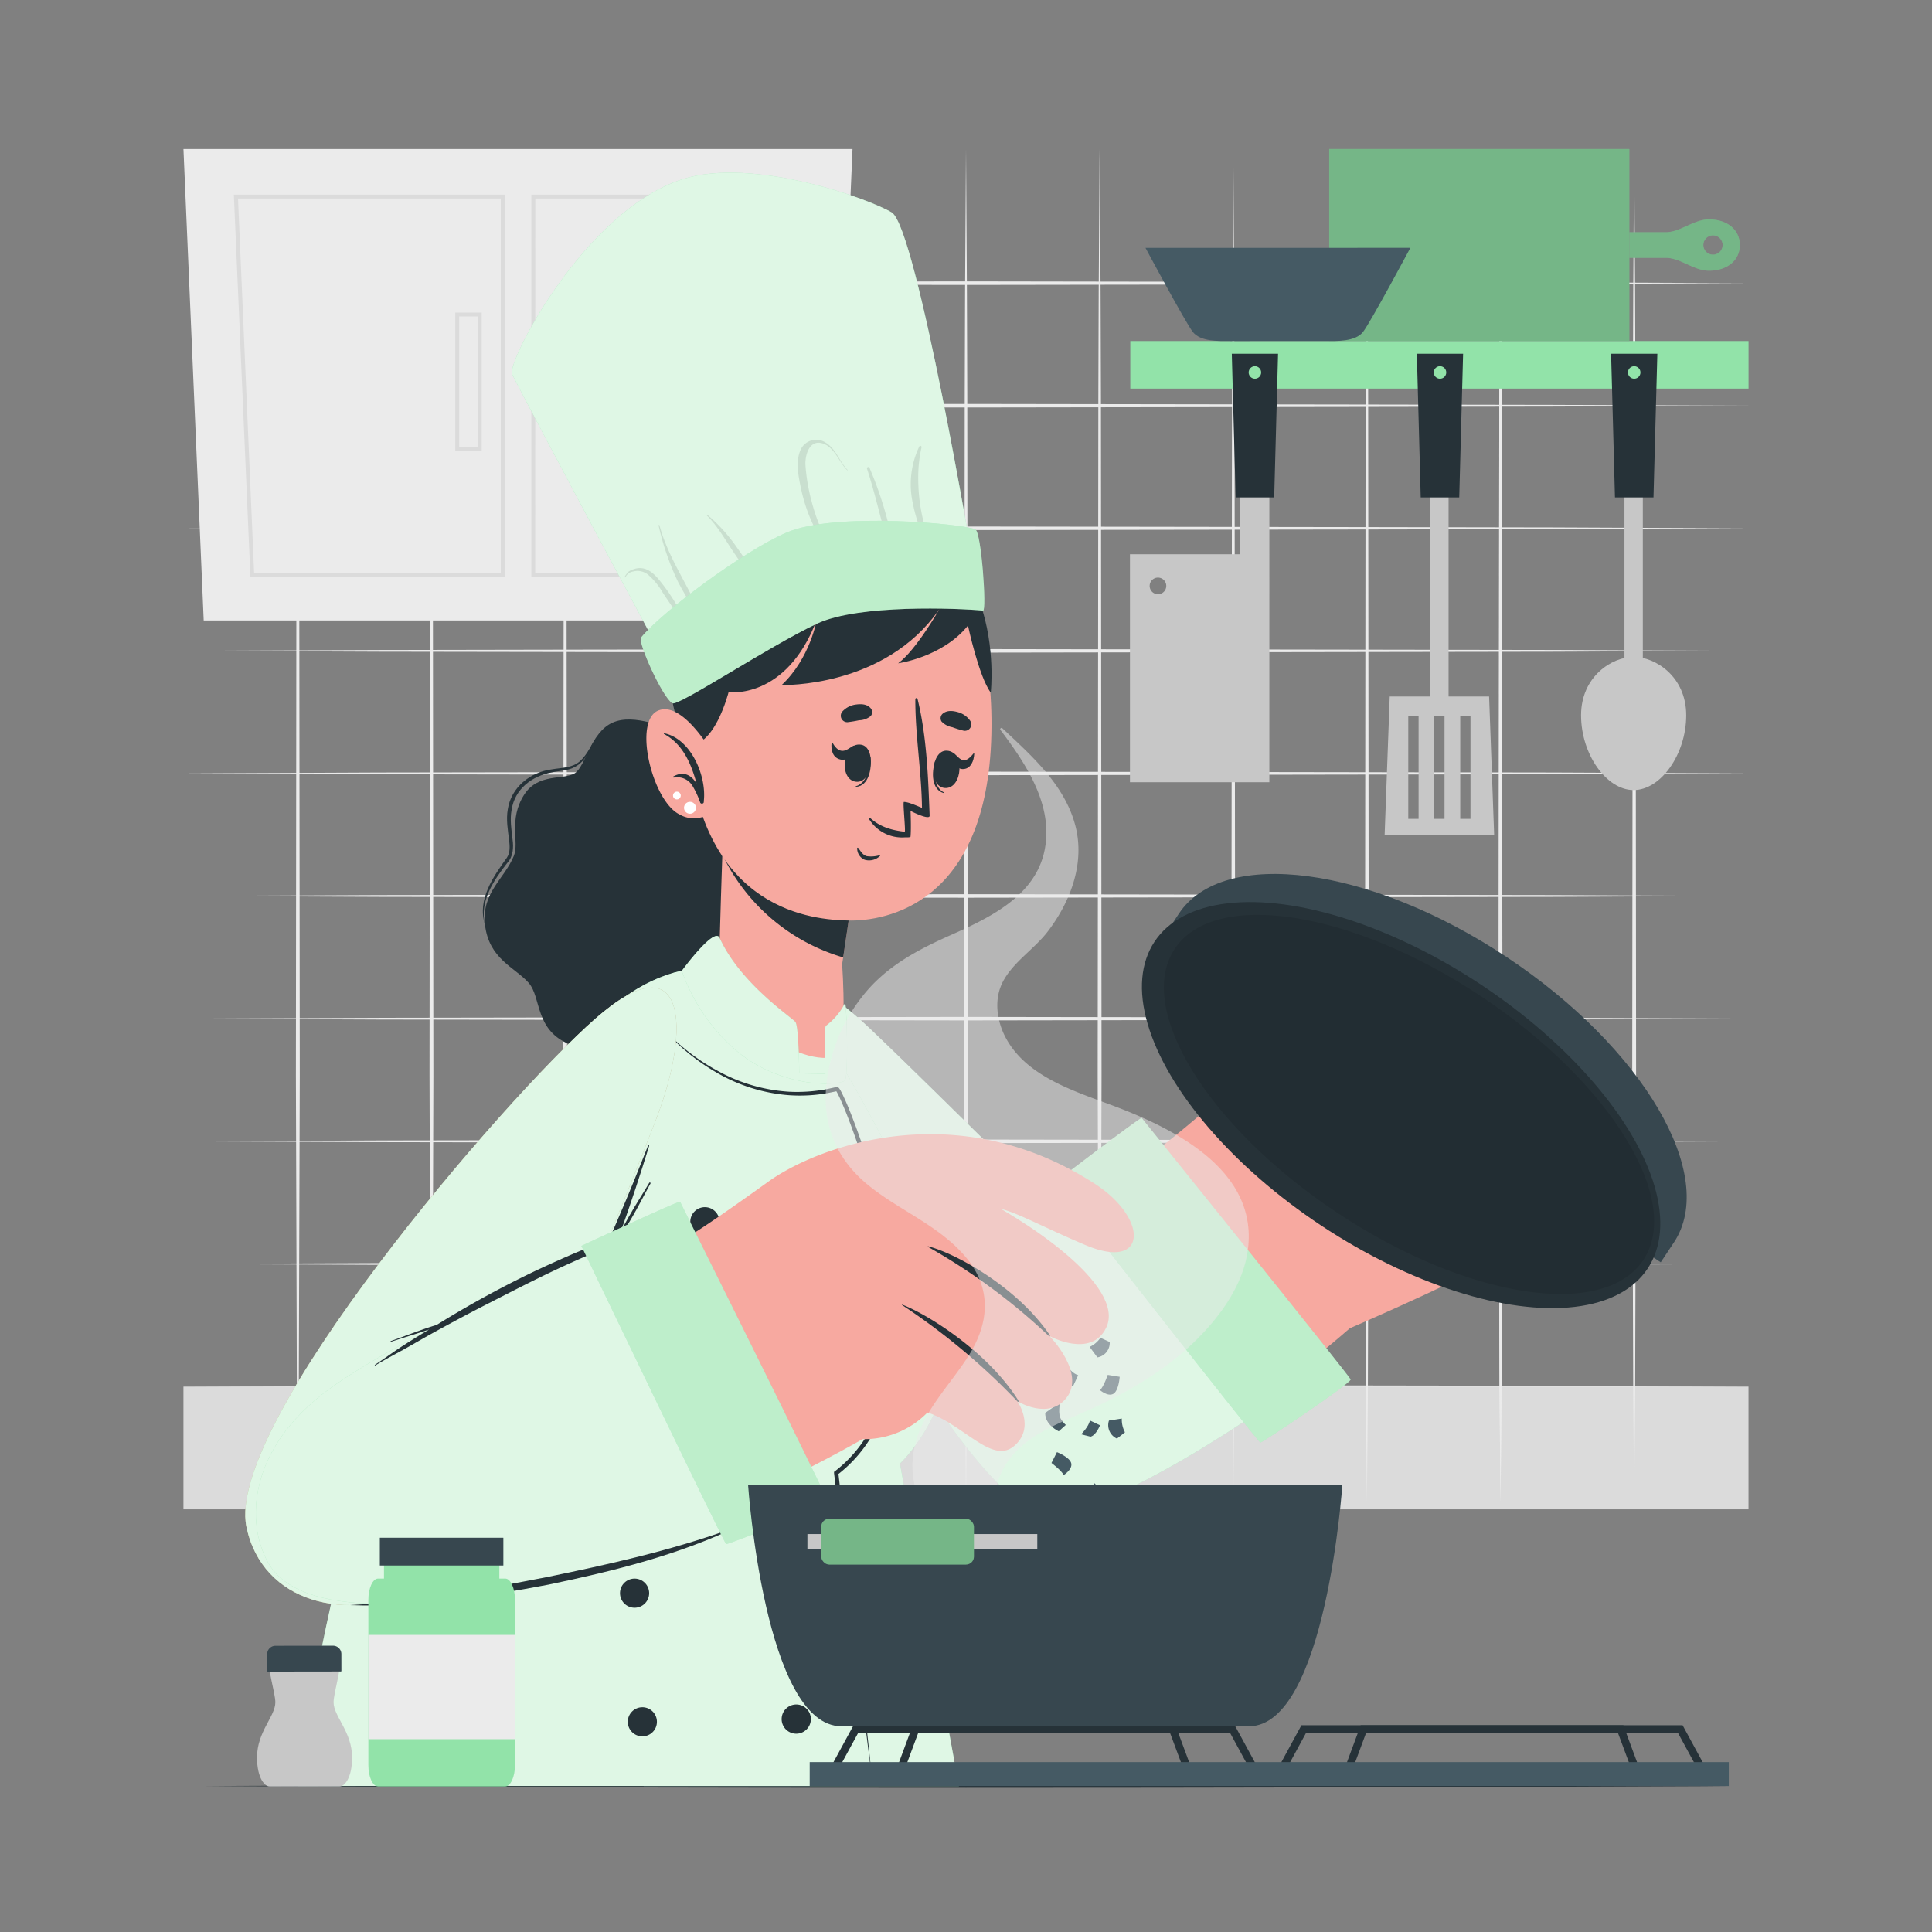 <svg xmlns="http://www.w3.org/2000/svg" viewBox="0 0 500 500"><rect x="0" y="0" width="500" height="500" fill="#808080" stroke="none"/><g id="freepik--background-complete--inject-134"><polygon points="47.48 231.88 98.11 231.65 148.74 231.57 250 231.42 351.26 231.57 401.89 231.65 452.52 231.88 401.89 232.1 351.26 232.18 250 232.33 148.74 232.18 98.11 232.1 47.48 231.88" style="fill:#ebebeb"></polygon><polygon points="47.48 200.16 98.11 199.93 148.74 199.85 250 199.7 351.26 199.85 401.89 199.93 452.52 200.16 401.89 200.38 351.26 200.46 250 200.62 148.74 200.46 98.11 200.38 47.48 200.16" style="fill:#ebebeb"></polygon><polygon points="47.48 168.44 98.11 168.22 148.74 168.13 250 167.98 351.26 168.13 401.89 168.21 452.52 168.44 401.89 168.66 351.26 168.74 250 168.9 148.74 168.74 98.11 168.66 47.48 168.44" style="fill:#ebebeb"></polygon><polygon points="47.48 136.72 98.11 136.5 148.74 136.41 250 136.26 351.26 136.41 401.89 136.5 452.52 136.72 401.89 136.94 351.26 137.03 250 137.18 148.74 137.02 98.11 136.94 47.48 136.72" style="fill:#ebebeb"></polygon><polygon points="47.48 105 98.11 104.78 148.74 104.7 250 104.54 351.26 104.69 401.89 104.78 452.52 105 401.89 105.22 351.26 105.31 250 105.46 148.74 105.31 98.11 105.22 47.48 105" style="fill:#ebebeb"></polygon><polygon points="47.48 73.28 98.11 73.06 148.74 72.98 250 72.82 351.26 72.98 401.89 73.06 452.52 73.28 401.89 73.51 351.26 73.59 250 73.74 148.74 73.59 98.11 73.5 47.48 73.28" style="fill:#ebebeb"></polygon><polygon points="47.48 263.62 98.11 263.4 148.74 263.32 250 263.17 351.26 263.32 401.89 263.4 452.52 263.62 401.89 263.85 351.26 263.93 250 264.08 148.74 263.93 98.11 263.85 47.48 263.62" style="fill:#ebebeb"></polygon><polygon points="47.48 295.37 98.11 295.15 148.74 295.07 250 294.91 351.26 295.06 401.89 295.15 452.52 295.37 401.89 295.6 351.26 295.68 250 295.83 148.74 295.67 98.11 295.59 47.48 295.37" style="fill:#ebebeb"></polygon><polygon points="47.48 327.12 98.11 326.89 148.74 326.81 250 326.66 351.26 326.81 401.89 326.89 452.52 327.12 401.89 327.34 351.26 327.42 250 327.57 148.74 327.42 98.11 327.34 47.48 327.12" style="fill:#ebebeb"></polygon><polygon points="47.48 358.86 98.11 358.64 148.74 358.56 250 358.41 351.26 358.56 401.89 358.64 452.52 358.86 401.89 359.09 351.26 359.17 250 359.32 148.74 359.17 98.11 359.09 47.48 358.86" style="fill:#ebebeb"></polygon><rect x="47.48" y="358.86" width="405.03" height="31.75" style="fill:#dbdbdb"></rect><polygon points="284.58 38.57 284.83 75.36 284.92 102.96 285.08 278.42 284.92 333.63 284.83 361.24 284.58 388.84 284.34 361.24 284.25 333.63 284.08 278.42 284.25 102.96 284.34 75.36 284.58 38.57" style="fill:#ebebeb"></polygon><polygon points="250 38.57 250.24 75.36 250.33 102.96 250.5 278.42 250.33 333.63 250.25 361.24 250 388.84 249.75 361.24 249.67 333.63 249.5 278.42 249.67 102.96 249.76 75.36 250 38.57" style="fill:#ebebeb"></polygon><polygon points="215.42 38.57 215.66 75.36 215.75 102.96 215.91 278.42 215.75 333.63 215.66 361.24 215.42 388.84 215.17 361.24 215.08 333.63 214.92 278.42 215.08 102.96 215.17 75.36 215.42 38.57" style="fill:#ebebeb"></polygon><polygon points="180.83 38.57 181.07 75.36 181.16 102.96 181.33 278.42 181.16 333.63 181.08 361.24 180.83 388.84 180.59 361.24 180.5 333.63 180.33 278.42 180.5 102.96 180.59 75.36 180.83 38.57" style="fill:#ebebeb"></polygon><polygon points="388.34 38.57 388.58 75.36 388.67 102.96 388.84 278.42 388.67 333.63 388.58 361.24 388.34 388.84 388.09 361.24 388 333.63 387.84 278.42 388.01 102.96 388.09 75.36 388.34 38.57" style="fill:#ebebeb"></polygon><polygon points="353.75 38.57 354 75.36 354.08 102.96 354.25 278.42 354.08 333.63 354 361.24 353.75 388.84 353.51 361.24 353.42 333.63 353.25 278.42 353.42 102.96 353.51 75.36 353.75 38.57" style="fill:#ebebeb"></polygon><polygon points="319.17 38.57 319.41 75.36 319.5 102.96 319.67 278.42 319.5 333.63 319.41 361.24 319.17 388.84 318.92 361.24 318.84 333.63 318.67 278.42 318.84 102.96 318.93 75.36 319.17 38.57" style="fill:#ebebeb"></polygon><polygon points="422.92 38.57 423.16 75.36 423.25 102.96 423.42 278.42 423.25 333.63 423.17 361.24 422.92 388.84 422.68 361.24 422.59 333.63 422.42 278.42 422.59 102.96 422.68 75.36 422.92 38.57" style="fill:#ebebeb"></polygon><polygon points="388.34 38.57 388.58 75.36 388.67 102.96 388.84 278.42 388.67 333.63 388.58 361.24 388.34 388.84 388.09 361.24 388 333.63 387.84 278.42 388.01 102.96 388.09 75.36 388.34 38.57" style="fill:#ebebeb"></polygon><polygon points="146.25 38.57 146.49 75.36 146.58 102.96 146.75 278.42 146.58 333.63 146.49 361.24 146.25 388.84 146 361.24 145.91 333.63 145.75 278.42 145.92 102.96 146 75.36 146.25 38.57" style="fill:#ebebeb"></polygon><polygon points="111.66 38.57 111.91 75.36 111.99 102.96 112.16 278.42 112 333.63 111.91 361.24 111.66 388.84 111.42 361.24 111.33 333.63 111.16 278.42 111.33 102.96 111.42 75.36 111.66 38.57" style="fill:#ebebeb"></polygon><polygon points="77.08 38.57 77.32 75.36 77.41 102.96 77.58 278.42 77.41 333.63 77.32 361.24 77.08 388.84 76.83 361.24 76.75 333.63 76.58 278.42 76.75 102.96 76.83 75.36 77.08 38.57" style="fill:#ebebeb"></polygon><polygon points="52.72 160.58 215.4 160.58 220.63 38.57 47.48 38.57 52.72 160.58" style="fill:#ebebeb"></polygon><path d="M130.6,149.37H64.81l-4.29-99H130.6Zm-64.83-1H129.6v-97h-68Z" style="fill:#dbdbdb"></path><path d="M124.66,116.61h-6.83V80.89h6.83Zm-5.83-1h4.83V81.89h-4.83Z" style="fill:#dbdbdb"></path><path d="M203.3,149.37H137.51v-99h70.08Zm-64.79-1h63.83l4.2-97h-68Z" style="fill:#dbdbdb"></path><path d="M150.28,116.61h-6.83V80.89h6.83Zm-5.83-1h4.83V81.89h-4.83Z" style="fill:#dbdbdb"></path></g><g id="freepik--Table--inject-134"><path d="M52.59,462.23c126.47-.61,268.35-.62,394.82,0-126.47.61-268.35.61-394.82,0Z" style="fill:#263238"></path></g><g id="freepik--Shelf--inject-134"><rect x="292.52" y="88.26" width="160" height="12.31" style="fill:#92E3A9"></rect><rect x="370.14" y="122.83" width="4.75" height="60.04" style="fill:#c7c7c7"></rect><path d="M385.38,180.25H359.66l-1.32,35.88h28.35Zm-18.25,31.67h-2.67V185.38h2.67Zm6.71,0h-2.65V185.38h2.65Zm6.72,0h-2.65V185.38h2.65Z" style="fill:#c7c7c7"></path><polygon points="377.65 128.73 367.68 128.73 366.68 91.55 378.65 91.55 377.65 128.73" style="fill:#263238"></polygon><circle cx="372.67" cy="96.39" r="1.62" style="fill:#92E3A9"></circle><rect x="420.41" y="122.83" width="4.75" height="48.32" style="fill:#c7c7c7"></rect><path d="M436.39,185.12c0,10.08-6.57,19.35-13.61,19.35s-13.6-9.27-13.6-19.35S417.23,170,422.78,170,436.39,175,436.39,185.12Z" style="fill:#c7c7c7"></path><polygon points="427.92 128.73 417.95 128.73 416.95 91.55 428.92 91.55 427.92 128.73" style="fill:#263238"></polygon><circle cx="422.93" cy="96.39" r="1.62" style="fill:#92E3A9"></circle><path d="M292.43,143.44v59h36.08V122.68H321v20.76Zm5.1,8.2a2.15,2.15,0,1,1,2.15,2.14A2.15,2.15,0,0,1,297.53,151.64Z" style="fill:#c7c7c7"></path><polygon points="319.79 128.73 329.76 128.73 330.76 91.55 318.79 91.55 319.79 128.73" style="fill:#263238"></polygon><circle cx="324.77" cy="96.39" r="1.62" style="fill:#92E3A9"></circle><rect x="357.99" y="24.57" width="49.69" height="77.68" transform="translate(319.42 446.25) rotate(-90)" style="fill:#92E3A9"></rect><rect x="357.99" y="24.57" width="49.69" height="77.68" transform="translate(319.42 446.25) rotate(-90)" style="opacity:0.2"></rect><path d="M442.27,56.77c-3.87,0-7.46,3.32-11.08,3.32h-9.51v6.64h9.51c3.62,0,7.21,3.33,11.08,3.33,4.58,0,8-2.55,8-6.64S446.85,56.77,442.27,56.77Zm1.05,9.13a2.49,2.49,0,1,1,2.49-2.48A2.49,2.49,0,0,1,443.32,65.9Z" style="fill:#92E3A9"></path><g style="opacity:0.2"><path d="M442.27,56.77c-3.87,0-7.46,3.32-11.08,3.32h-9.51v6.64h9.51c3.62,0,7.21,3.33,11.08,3.33,4.58,0,8-2.55,8-6.64S446.85,56.77,442.27,56.77Zm1.05,9.13a2.49,2.49,0,1,1,2.49-2.48A2.49,2.49,0,0,1,443.32,65.9Z"></path></g><path d="M365,64.14s-10.23,19.13-12.22,21.73-6.82,2.39-9.81,2.39H318.48c-3,0-7.82.22-9.81-2.39s-12.22-21.73-12.22-21.73Z" style="fill:#455a64"></path></g><g id="freepik--Character--inject-134"><path d="M199.47,198.29s-2.55-8.77-9.4-10.46-9.19,2.25-13.46,1.52-12.43-4.88-18.11-2.32-6.94,11.31-9.75,13.09-9.47-.1-13.07,5.51c-4.19,6.51-1.23,12.27-2.7,15.87-2.44,6-8.39,9.49-7.47,17.78,1,8.93,7.75,11.06,11.29,15.06,3.39,3.84,1.47,12.26,10.77,16s13.83-1.37,20.13-1.63,13,6.18,20.32,4.19,7.4-8.39,10.09-10.86,7.5-.95,11.18-5.65.6-11.11.94-13.33c.6-3.79,3.71-4.89,4.6-10.28s-4.09-11.06-4.79-13c-1.66-4.73,3.93-11.55.33-16.58C205.81,196.82,199.47,198.29,199.47,198.29Z" style="fill:#263238"></path><path d="M154.53,190.51c-1.57,2.84-2.69,6.44-5.81,8-1.78,1-3.94.93-5.84,1.38-5.2.89-9.67,4.32-10.48,9.71-.47,2.52-.05,5.11.26,7.76.28,2,.13,4.32-1.33,5.91-3.57,4.53-7.27,10-5.82,16-2.07-6.4,2.13-12.37,5.69-17.33.86-1.32.73-2.92.56-4.52-.33-2.58-.82-5.3-.34-8,.87-5.68,5.82-9.59,11.32-10.3,2.55-.46,5.31-.31,7.35-2.13,1.73-1.5,3.21-4.53,4.44-6.46Z" style="fill:#263238"></path><path d="M182.36,273c7.17,1.14,11.22.69,14.48-6.44a15.84,15.84,0,0,1,2-3.31,6.06,6.06,0,0,1,2.18-1.13c2.82-.89,5.77-1.58,7.71-3.87a11,11,0,0,0,2.47-8.13c-.17-2-.62-3.94-1-5.91a48.06,48.06,0,0,1,1.45,5.85,11.3,11.3,0,0,1-2.28,8.74c-2,2.46-5.27,3.36-8.06,4.27-2.1.42-2.79,2.19-3.73,3.92-3.4,7.21-8,8-15.28,6Z" style="fill:#263238"></path><path d="M202.48,284.29c11.11,27,46.34,100.29,69.58,104.37,18.49,3.24,69.91-37.13,83.89-51,6.71-6.66-34-60.78-40.81-53.35-5.29,5.74-37.68,31.1-41.3,31.1-3.37,0-30.24-29.35-48.47-47.27C193.74,237,194.55,265,202.48,284.29Z" style="fill: rgb(247, 169, 160);"></path><path d="M344.37,345.92c6.53-2.86,42-18,49.07-24.14s26-25.42,21.81-31.29-10.19-.68-10.19-.68,6.72-9.39,2-14.91-13.82,2.86-13.82,2.86,6.2-10.15,1.06-15.32-12.83,4.79-12.83,4.79,6.09-9,.07-11.5c-7.24-3-16.6,14.91-24.87,21.15-1.88,1.41-40.14,26-40.14,26Z" style="fill: rgb(247, 169, 160);"></path><path d="M382.12,266.39c-6.92,13.13-12.22,17.69-24.88,25-.24.15-.09.55.18.42,13.05-6,20.52-10.78,25.35-25.11C383,266,382.44,265.76,382.12,266.39Z" style="fill:#263238"></path><path d="M393.74,276.7c-8.37,13-14.07,18-26.77,26.64-.18.12,0,.44.2.33,13.16-7.42,20.51-12.33,27.16-26.44C394.64,276.59,394.13,276.11,393.74,276.7Z" style="fill:#263238"></path><path d="M404.4,290.23c-9,12-15,17.76-28.43,24.55a.28.28,0,0,0,.22.51c14.34-5.6,21.9-12.7,28.55-24.75C405.19,289.72,405,289.48,404.4,290.23Z" style="fill:#263238"></path><path d="M304.76,301.62s7.73-16.92,12.76-23.61,33-24.7,37.2-18.88c5.47,7.5-8.61,21.08-16.37,26.82,0,0,12.66,17.35,4.66,29.28S304.76,301.62,304.76,301.62Z" style="fill: rgb(247, 169, 160);"></path><path d="M355.55,261.68c.05,10.44-10.63,17.33-17.75,23.47a.86.86,0,0,0,.09,1.41c4.82,7.62,9.4,19.78,5.7,28.56a.21.21,0,0,0,.38.2c5.25-8.88,1.72-21.19-4.09-29.2,7.39-6.18,17.8-13.56,15.77-24.44C355.64,261.61,355.55,261.61,355.55,261.68Z" style="fill:#263238"></path><path d="M291.21,302.05l42.24,58s-49.08,35.6-65,31.14S216.22,326.37,200.63,283c-11.69-32.49,1.76-38.45,24.46-16.85s46.13,46.09,48.45,45.71S291.21,302.05,291.21,302.05Z" style="fill:#92E3A9"></path><path d="M291.21,302.05l42.24,58s-49.08,35.6-65,31.14S216.22,326.37,200.63,283c-11.69-32.49,1.76-38.45,24.46-16.85s46.13,46.09,48.45,45.71S291.21,302.05,291.21,302.05Z" style="fill:#fff;opacity:0.7"></path><path d="M295.46,289.32C295,289.18,273,306,273,306s52.64,67.31,53.18,67.33S349.8,357.9,349.54,357,295.46,289.32,295.46,289.32Z" style="fill:#92E3A9"></path><g style="opacity:0.4"><path d="M295.46,289.32C295,289.18,273,306,273,306s52.64,67.31,53.18,67.33S349.8,357.9,349.54,357,295.46,289.32,295.46,289.32Z" style="fill:#fff"></path></g><path d="M433.21,321.54l-3.41,5.14L301.68,241.61l3.41-5.15c11.49-17.29,49.47-12.26,84.84,11.23S444.69,304.25,433.21,321.54Z" style="fill:#37474f"></path><ellipse cx="364.64" cy="285.8" rx="37.57" ry="76.89" transform="matrix(0.55, -0.83, 0.83, 0.55, -75.16, 431.46)" style="fill:#263238"></ellipse><ellipse cx="364.64" cy="285.8" rx="33.63" ry="72.79" transform="translate(-75.16 431.46) rotate(-56.41)" style="opacity:0.1"></ellipse><path d="M248.16,462.23l-15.25-83.46s15.25-13.94,13.69-39c-.85-13.46-25.24-61.65-38.33-78.51-12.28-15.82-38.8-15-55.16,4.88-52.86,64.1-69.18,149.17-76,196.07Z" style="fill:#92E3A9"></path><g style="opacity:0.7"><path d="M248.16,462.23l-15.25-83.46s15.25-13.94,13.69-39c-.85-13.46-25.24-61.65-38.33-78.51-12.28-15.82-38.8-15-55.16,4.88-52.86,64.1-69.18,149.17-76,196.07Z" style="fill:#fff"></path></g><path d="M170.45,264.81a53.81,53.81,0,0,0,15.23,12.29,43.6,43.6,0,0,0,18.62,5.44,41.52,41.52,0,0,0,9.7-.68l2.38-.52h.07s0,0,.18,0a.69.69,0,0,1,.33.1l.16.14.08.1a3.15,3.15,0,0,1,.2.31c.12.19.22.38.32.57.19.37.38.75.55,1.13.71,1.5,1.34,3,1.95,4.56A183.72,183.72,0,0,1,226.45,307a170,170,0,0,1,4.16,19.35,109,109,0,0,1,1.32,19.78,61,61,0,0,1-3.53,19.53,35,35,0,0,1-11.66,16l.22-.51,4.56,40.44L225.89,462l-5.11-40.37-4.93-40.39,0-.32.26-.19a33.83,33.83,0,0,0,11.23-15.51,59.78,59.78,0,0,0,3.39-19.15c.3-13.08-2-26.13-5.38-38.78a182,182,0,0,0-6.13-18.68c-.6-1.53-1.23-3-1.91-4.52-.17-.36-.35-.73-.53-1.08-.09-.18-.19-.35-.28-.51l-.14-.21v0l.05,0a.44.44,0,0,0,.25.08c.21,0,.09,0,.1,0l-.07,0-2.45.51a40.48,40.48,0,0,1-9.95.56,43.72,43.72,0,0,1-18.85-5.87A54,54,0,0,1,170.45,264.81Z" style="fill:#263238"></path><path d="M186.19,316.18a3.77,3.77,0,1,1-3.77-3.77A3.77,3.77,0,0,1,186.19,316.18Z" style="fill:#263238"></path><path d="M222.26,318.17a3.78,3.78,0,1,1-3.77-3.77A3.77,3.77,0,0,1,222.26,318.17Z" style="fill:#263238"></path><path d="M181.12,344.71a3.78,3.78,0,1,1-3.78-3.77A3.78,3.78,0,0,1,181.12,344.71Z" style="fill:#263238"></path><path d="M169.2,378.77a3.78,3.78,0,1,1-3.78-3.77A3.78,3.78,0,0,1,169.2,378.77Z" style="fill:#263238"></path><path d="M168,412.32a3.77,3.77,0,1,1-3.77-3.78A3.77,3.77,0,0,1,168,412.32Z" style="fill:#263238"></path><path d="M220,347.52a3.78,3.78,0,1,1-3.77-3.77A3.77,3.77,0,0,1,220,347.52Z" style="fill:#263238"></path><path d="M207.81,411.61a3.78,3.78,0,1,1-3.77-3.78A3.77,3.77,0,0,1,207.81,411.61Z" style="fill:#263238"></path><circle cx="166.24" cy="445.6" r="3.77" style="fill:#263238"></circle><path d="M209.85,444.89a3.78,3.78,0,1,1-3.77-3.77A3.77,3.77,0,0,1,209.85,444.89Z" style="fill:#263238"></path><path d="M208.71,380.06a3.78,3.78,0,1,1-3.78-3.77A3.77,3.77,0,0,1,208.71,380.06Z" style="fill:#263238"></path><path d="M217.94,249.56s1.81,23.62-2.49,24.13c-13.21,1.6-28.44-16.23-29.33-19.09-.22-.73.34-19.13.82-33.43.3-9.2.58-16.71.58-16.71l34.38,18.48-3.69,24.84Z" style="fill: rgb(247, 169, 160);"></path><path d="M221.9,222.94l-3.69,24.84a50.39,50.39,0,0,1-31.27-26.61c.3-9.2.58-16.71.58-16.71l4.33,2.14Z" style="fill:#263238"></path><path d="M256.57,190c-1,44.06-27.47,48.45-37,48.23-8.63-.2-38-2-41.55-45.9s17.21-57.4,37-58S257.55,146,256.57,190Z" style="fill: rgb(247, 169, 160);"></path><path d="M249.37,189.1a26.48,26.48,0,0,1-2.91-.9,5,5,0,0,1-2.79-1.48,1.57,1.57,0,0,1,.18-1.91c1.07-1,2.54-.92,3.9-.55a5.72,5.72,0,0,1,3.38,2.34A1.67,1.67,0,0,1,249.37,189.1Z" style="fill:#263238"></path><path d="M219.34,186.9a30.47,30.47,0,0,0,3-.5,4.85,4.85,0,0,0,3-1.09,1.56,1.56,0,0,0,.08-1.91c-.92-1.16-2.39-1.26-3.78-1.08a5.72,5.72,0,0,0-3.67,1.86A1.67,1.67,0,0,0,219.34,186.9Z" style="fill:#263238"></path><path d="M225.28,196c0-.12-.24.12-.25.25-.11,3-.74,6.41-3.52,7.22-.08,0-.08.18,0,.17C224.86,203.43,225.66,198.89,225.28,196Z" style="fill:#263238"></path><path d="M222.82,192.72c-4.79-.7-5.83,8.93-1.39,9.58S226.84,193.3,222.82,192.72Z" style="fill:#263238"></path><path d="M220.88,193c-.9.46-1.83,1.33-2.86,1.32-1.18,0-2-1.11-2.62-2.17-.07-.11-.16,0-.18.1-.22,1.84.28,3.81,2.23,4.3,1.78.44,3.25-1,3.91-2.86C221.48,193.38,221.24,192.84,220.88,193Z" style="fill:#263238"></path><path d="M242,197.07c0-.11.21.17.2.29-.44,3-.45,6.45,2.13,7.75.08,0,.06.19,0,.17C241,204.43,241.07,199.82,242,197.07Z" style="fill:#263238"></path><path d="M245,194.27c4.84.19,4.1,9.85-.38,9.67S240.94,194.11,245,194.27Z" style="fill:#263238"></path><path d="M247,195.06c.73.57,1.41,1.56,2.32,1.69s1.91-.84,2.66-1.79c.08-.09.15,0,.15.12-.09,1.85-.85,3.73-2.65,3.94s-2.71-1.47-3-3.34C246.36,195.33,246.66,194.83,247,195.06Z" style="fill:#263238"></path><path d="M222.12,219.46c.61.8,1.17,1.87,2.23,2.12a7.85,7.85,0,0,0,3.3-.25.11.11,0,0,1,.11.17,4.06,4.06,0,0,1-4,1,3.18,3.18,0,0,1-1.92-3C221.8,219.37,222,219.34,222.12,219.46Z" style="fill:#263238"></path><path d="M235.65,209.86s.19,4.52,0,6.63c0,.2-.54.24-1.26.21,0,0-.06,0-.08,0a10.06,10.06,0,0,1-9.36-4.67.22.22,0,0,1,.34-.26c2.58,2.3,5.6,3.12,8.88,3.49.21-.57-.57-7.73-.24-7.72,1.16,0,3.35,1,4.68,1.54-.12-9.43-1.75-18.76-1.72-28.15a.29.29,0,0,1,.56-.08c2.4,9.66,2.77,20.5,3.14,30.24C240.64,212.3,236.46,210.3,235.65,209.86Z" style="fill:#263238"></path><path d="M177.49,192.69c7.26,1.58,11.07-13.57,11.07-13.57s14.91,2.11,22.8-18.66c0,0-1.71,9.94-9.06,16.82,0,0,26.68.85,40.8-19.62,0,0-6,10.6-10.66,14,0,0,11.45-1.55,18.07-9.76,0,0,2.85,13.34,5.9,17.34,0,0,5.29-46.16-38-47.17,0,0-26.93-1.92-39.44,17.88S177.49,192.69,177.49,192.69Z" style="fill:#263238"></path><path d="M185,195.89s-8.07-14.72-14.65-12-1.55,23.34,5.44,26.85a7.45,7.45,0,0,0,10.36-2.9Z" style="fill: rgb(247, 169, 160);"></path><path d="M171.92,189.77a.1.1,0,0,0-.06.19c4.88,2.63,7,7.66,8.4,12.78-1.31-2.06-3.27-3.32-6-1.79-.14.08,0,.3.11.29a4.58,4.58,0,0,1,4.84,2.14,22.17,22.17,0,0,1,2,4.32c.19.48,1,.32.93-.22l0-.12C182.91,200.86,178.84,191.19,171.92,189.77Z" style="fill:#263238"></path><path d="M180.09,209.26a1.54,1.54,0,1,1-1.32-1.73A1.53,1.53,0,0,1,180.09,209.26Z" style="fill:#fff"></path><path d="M176.17,206a1,1,0,1,1-.83-1.1A1,1,0,0,1,176.17,206Z" style="fill:#fff"></path><path d="M174.34,175.2c-.47-.42-38.6-71.83-41.82-78.37-1.43-2.91,18.69-42.32,44.15-50.46C195,40.5,225.38,51.62,230.8,55c6.45,4,21.13,91.35,21.13,91.35l-43.39,11.25Z" style="fill:#92E3A9"></path><path d="M174.34,175.2c-.47-.42-38.6-71.83-41.82-78.37-1.43-2.91,18.69-42.32,44.15-50.46C195,40.5,225.38,51.62,230.8,55c6.45,4,21.13,91.35,21.13,91.35l-43.39,11.25Z" style="fill:#fff;opacity:0.7"></path><g style="opacity:0.1"><path d="M179,163.35a10.39,10.39,0,0,1-1.9-3c-.55-1.1-1.11-2.2-1.71-3.28a48.93,48.93,0,0,0-4.13-6.15c-1.2-1.55-2.64-3.28-4.62-3.78a4.42,4.42,0,0,0-2.57.15,4.48,4.48,0,0,0-1.52.74,13.36,13.36,0,0,0-.88,1.21c-.09.12.11.26.19.14a2.56,2.56,0,0,1,1.34-1.29,6.3,6.3,0,0,1,1.49-.33,4.4,4.4,0,0,1,3,.94,18.15,18.15,0,0,1,3.9,4.8l3.58,5.3c1.08,1.6,2,3.71,3.63,4.81C178.93,163.66,179.12,163.48,179,163.35Z"></path><path d="M183.92,163.53q-3.53-6.74-7.09-13.46c-2.4-4.5-4.85-9.16-6.16-14.11,0-.14-.26-.11-.23,0a68.54,68.54,0,0,0,5,14.55,97.79,97.79,0,0,0,8.26,13.13C183.78,163.81,184,163.67,183.92,163.53Z"></path><path d="M197.88,152.62c-2.14-3.78-4.67-7.37-7.16-10.93a44.06,44.06,0,0,0-7.66-8.47.12.12,0,0,0-.15.18c2.81,2.71,4.69,6.18,6.86,9.38,2.38,3.5,4.76,7.05,7.45,10.32A.41.41,0,0,0,197.88,152.62Z"></path><path d="M213.53,114.46a4.43,4.43,0,0,0-6.46,2.25c-1.21,3.07-.37,6.87.29,10a42.25,42.25,0,0,0,3.4,9.75,44.3,44.3,0,0,0,6.53,9.67.12.12,0,0,0,.19-.14,51.33,51.33,0,0,1-7.53-16.6,48.7,48.7,0,0,1-1.49-8.89c-.18-2.51.88-6.72,4.3-5.78,3.21.89,4.33,4.87,6.52,7,.06,0,.13,0,.08-.09C217.16,119.38,216.38,116.12,213.53,114.46Z"></path><path d="M237.92,115.52a22.8,22.8,0,0,0-1.67,14.78,40.76,40.76,0,0,0,2.5,8.07,44.31,44.31,0,0,0,3.79,7.88c.07.1.25,0,.21-.09-.72-2.65-2-5.12-2.81-7.76a54.26,54.26,0,0,1-1.85-8.05,49.17,49.17,0,0,1-.45-7.28,34.69,34.69,0,0,1,.86-7.32A.32.32,0,0,0,237.92,115.52Z"></path><path d="M229.35,133.45a92,92,0,0,0-4.34-12.4.34.34,0,0,0-.63.24c1.34,4.12,2.43,8.34,3.52,12.54s1.87,8.42,3.21,12.49c0,.13.22.06.23-.06A50.23,50.23,0,0,0,229.35,133.45Z"></path></g><path d="M252.42,137c-2.63-1.35-36.35-4.68-49,.88-11.26,4.93-31.93,20.31-37.53,27.12-.92,1.12,5.54,15.49,8.11,17,1.51.89,24.8-14.63,37.42-20.59,10.76-5.08,36.51-4,43-3.39C255.39,158.11,254,137.8,252.42,137Z" style="fill:#92E3A9"></path><path d="M252.42,137c-2.63-1.35-36.35-4.68-49,.88-11.26,4.93-31.93,20.31-37.53,27.12-.92,1.12,5.54,15.49,8.11,17,1.51.89,24.8-14.63,37.42-20.59,10.76-5.08,36.51-4,43-3.39C255.39,158.11,254,137.8,252.42,137Z" style="fill:#fff;opacity:0.4"></path><path d="M206.84,277.78s-.09-12.16-1-13.31-14.3-10-19.61-21.75c-1.33-3-9.78,8.54-9.78,8.54a48.27,48.27,0,0,0,14.15,20.67c10.63,9,24.8,9.4,28,7.79,1.05-.52.53-20.9.06-20.05a17,17,0,0,1-4.91,5.8c-.59.46-.14,12.43-.14,12.43Z" style="fill:#92E3A9"></path><path d="M206.84,277.78s-.09-12.16-1-13.31-14.3-10-19.61-21.75c-1.33-3-9.78,8.54-9.78,8.54a48.27,48.27,0,0,0,14.15,20.67c10.63,9,24.8,9.4,28,7.79,1.05-.52.53-20.9.06-20.05a17,17,0,0,1-4.91,5.8c-.59.46-.14,12.43-.14,12.43Z" style="fill:#fff;opacity:0.7"></path><path d="M154.07,263.64c-23.91,21-95.8,104.91-90.29,131.49,4.1,19.76,26.14,25,44.74,16.06,16.19-7.78,51.63-96.64,61.3-121.6C179,265.83,177.56,243,154.07,263.64Z" style="fill: rgb(247, 169, 160);"></path><path d="M154.07,263.64c-23.91,21-95.8,104.91-90.29,131.49,4.1,19.76,26.14,25,44.74,16.06,16.19-7.78,51.63-96.64,61.3-121.6C179,265.83,177.56,243,154.07,263.64Z" style="fill:#92E3A9"></path><g style="opacity:0.7"><path d="M154.07,263.64c-23.91,21-95.8,104.91-90.29,131.49,4.1,19.76,26.14,25,44.74,16.06,16.19-7.78,51.63-96.64,61.3-121.6C179,265.83,177.56,243,154.07,263.64Z" style="fill:#fff"></path></g><path d="M168,296.55c0-.17-.2-.28-.27-.11-2.49,6.31-5,12.59-7.71,18.82s-5.22,12.53-7.91,18.76q-8,18.63-17.12,36.76c-1.7,3.38-3.45,6.73-5.19,10.1s-3.63,6.73-5.29,10.17c0,.1.1.19.16.1,1.91-2.81,3.6-5.78,5.32-8.71s3.36-5.84,5-8.8c3.22-5.92,6.39-11.88,9.37-17.93s5.92-12.33,8.7-18.57c2.25-5.07,4.44-10.18,6.43-15.36.47-.71.93-1.42,1.37-2.15.9-1.47,1.77-3,2.64-4.45,1.71-2.92,3.21-5.95,4.85-8.9.11-.18-.21-.37-.32-.18-1.72,2.91-3.57,5.73-5.23,8.68-.69,1.23-1.38,2.47-2.06,3.71l0,0C163.33,311.23,165.73,303.91,168,296.55Z" style="fill:#263238"></path><path d="M284.68,359.77c.94-.85,2-3.95,2-3.95l3.1.5s-.25,3.65-1.68,4.42S284.68,359.77,284.68,359.77Z" style="fill:#455a64"></path><path d="M275.28,381.74c-.53-1.16-3.16-3.13-3.16-3.13l1.42-2.8s3.4,1.33,3.71,2.93S275.28,381.74,275.28,381.74Z" style="fill:#455a64"></path><path d="M275.78,352.89c1.63,2.71,3.26,3,3.26,3l-1.33,2.85a6.12,6.12,0,0,1-4.53-3.83Z" style="fill:#455a64"></path><path d="M270.5,365.65l3.85-2.7s-.67,3.06.29,4.41,1.21,1.4,1.21,1.4L274,370.42S270.41,368.8,270.5,365.65Z" style="fill:#455a64"></path><path d="M279.79,371.2s2-2,2.27-3.58l2.62,1.24s-1,2.6-2.45,2.95Z" style="fill:#455a64"></path><path d="M283.2,383.83s2,2,3.58,2.27l-1.24,2.63s-2.6-1-3-2.45Z" style="fill:#455a64"></path><path d="M287,367.64l3.32-.52a7,7,0,0,0,.82,3.56l-2.07,1.63A3.8,3.8,0,0,1,287,367.64Z" style="fill:#455a64"></path><path d="M284,351.29l-2-2.71a6.93,6.93,0,0,0,2.79-2.36l2.4,1.09A3.8,3.8,0,0,1,284,351.29Z" style="fill:#455a64"></path><path d="M82,412.16c-23.24-5.25-16.3-32.66-2.88-42.51,31.49-23.12,81.19-45.42,113.17-54.13,11-3,47.95,46.22,37.75,52.83C211.92,380.08,129.15,422.82,82,412.16Z" style="fill: rgb(247, 169, 160);"></path><path d="M177.14,320.6s3.71-1.85,21.69-14.78c12.43-8.95,48.43-22.79,84.58.59,13.85,9,13.61,22.59-2.43,15.84-11.3-4.76-18.72-9-22.84-9.54,0,0,9,16.46,4.24,26.24-2.13,4.36-8.21,16.15-14.26,24.65a43.1,43.1,0,0,1-4.85-2.25,22.85,22.85,0,0,1-21.74,11Z" style="fill: rgb(247, 169, 160);"></path><path d="M212.06,299.17c8,.76,24.9,2.64,38.2,9,14.77,7.06,41.33,24.63,36,35.48-3.9,8-14.63,2.14-14.63,2.14s9.44,9.57,4.35,16c-4.65,5.85-12.68.85-12.68.85s4.73,6.79-.82,11.57c-6.69,5.73-15.51-9.45-27.3-9.49C232.54,364.7,212.06,299.17,212.06,299.17Z" style="fill: rgb(247, 169, 160);"></path><path d="M240.2,322.53c7.4,1.94,23.08,10.66,31.42,22.91.19.28.08.57-.15.35a160.67,160.67,0,0,0-31.33-23.12A.08.08,0,0,1,240.2,322.53Z" style="fill:#263238"></path><path d="M233.51,337.65c6.22,2.33,22,12,30,24.74.18.28.05.57-.17.34a172.39,172.39,0,0,0-29.9-25C233.36,337.73,233.43,337.62,233.51,337.65Z" style="fill:#263238"></path><path d="M168.86,316l14.06,41.28,21,33.69S86.39,434.62,69.38,404.39C63.64,394.19,64,375.1,85,359.63S168.86,316,168.86,316Z" style="fill:#92E3A9"></path><path d="M168.86,316l14.06,41.28,21,33.69S86.39,434.62,69.38,404.39C63.64,394.19,64,375.1,85,359.63S168.86,316,168.86,316Z" style="fill:#fff;opacity:0.7"></path><path d="M169.71,316.62c-2.65.9-5.33,1.67-8,2.64s-5.14,1.89-7.69,2.9c-5.12,2-10.2,4.28-15.19,6.61A264.6,264.6,0,0,0,113,342.89c-4,1.2-7.92,2.81-11.87,4.18-.12,0,0,.22.08.18,3.26-1.09,6.59-2.05,9.85-3.18-2.16,1.3-4.32,2.62-6.46,4-2.58,1.64-5,3.47-7.58,5.15-.09.06,0,.21.1.16,2.32-1.42,4.74-2.69,7.12-4s4.82-2.76,7.25-4.11c4.83-2.67,9.69-5.28,14.6-7.79,9.79-5,16.7-8.61,26.8-12.92,2.83-1.21,5.63-2.48,8.46-3.68s5.71-2.55,8.6-3.72C170.27,317,170,316.51,169.71,316.62Z" style="fill:#263238"></path><path d="M90.56,415.4c17.2-.9,34.18-4,51.06-7.27,15.78-3.24,31.59-6.76,46.78-12.18l3-1.11c-15.56,7.54-32.55,11.73-49.41,15.25-16.94,3.21-34.18,6-51.46,5.31Z" style="fill:#263238"></path><path d="M176,311c-.41-.24-25.54,11.43-25.54,11.43s37,77.05,37.47,77.18,26.42-10,26.36-10.92S176,311,176,311Z" style="fill:#92E3A9"></path><g style="opacity:0.4"><path d="M176,311c-.41-.24-25.54,11.43-25.54,11.43s37,77.05,37.47,77.18,26.42-10,26.36-10.92S176,311,176,311Z" style="fill:#fff"></path></g></g><g id="freepik--Pot--inject-134"><polygon points="216.32 459.08 214.57 458.13 220.9 446.49 319.54 446.49 325.87 458.13 324.11 459.08 318.35 448.49 222.09 448.49 216.32 459.08" style="fill:#263238"></polygon><polygon points="306.7 458.95 302.81 448.49 237.63 448.49 233.74 458.95 231.86 458.26 236.23 446.49 304.2 446.49 308.57 458.26 306.7 458.95" style="fill:#263238"></polygon><polygon points="440.03 459.08 434.26 448.49 338 448.49 332.24 459.08 330.48 458.13 336.81 446.49 435.45 446.49 441.78 458.13 440.03 459.08" style="fill:#263238"></polygon><polygon points="422.62 458.95 418.73 448.49 353.54 448.49 349.65 458.95 347.78 458.26 352.15 446.49 420.12 446.49 424.49 458.26 422.62 458.95" style="fill:#263238"></polygon><rect x="209.55" y="456.03" width="237.86" height="6.2" style="fill:#455a64"></rect><g style="opacity:0.5"><path d="M278.2,213.3c2.71,9.76-1,19.78-6.91,27.6-3.43,4.58-8.87,7.89-11.61,12.91-2.59,4.72-1.75,10.53.78,15.08C266.07,279,278.91,282.65,289,286.5c15.51,5.92,36.33,16.55,34,36.55-1.08,9.34-7.28,17.79-13.84,24.16-7.32,7.1-16.17,12.44-25.37,16.78-10.66,5-23.44,8.5-26.12,21.68-2.4,11.75,1,18.2,8.41,26.77,0,0-2.48,1.84-2.81,1.65-4.92-2.85-12.52-9.51-16.42-13.57-8.37-8.19-13.81-18.21-8.77-30.45,3-7.18,8.56-12.79,12.64-19.29,5.3-8.41,6-17.31-.69-25.33-6.87-8.28-17.27-12.13-25.47-18.85-7.72-6.33-11.46-14.7-10.8-24.7A44.17,44.17,0,0,1,223,258.09c6-7.81,14.24-12.18,23.09-16.11,10-4.46,21.89-10.09,24.26-22,2.32-11.62-4.82-22.27-11.44-31.07-.24-.3.22-.71.49-.44C266.93,195.53,275.33,202.94,278.2,213.3Z" style="fill:#ebebeb"></path></g><path d="M347.39,384.36s-4.26,62.4-24.17,62.4H217.78c-19.91,0-24.17-62.4-24.17-62.4Z" style="fill:#37474f"></path><rect x="208.96" y="397.01" width="59.49" height="3.93" style="fill:#c7c7c7"></rect><rect x="212.54" y="393.05" width="39.51" height="11.85" rx="2.05" style="fill:#92E3A9"></rect><g style="opacity:0.2"><rect x="212.54" y="393.05" width="39.51" height="11.85" rx="2.05"></rect></g></g><g id="freepik--Spices--inject-134"><path d="M133.28,414.06v42.72c0,3.05-1.14,5.55-2.53,5.55l-16.44,0H97.85c-1.39,0-2.52-2.47-2.52-5.52V414.06c0-3.06,1.13-5.53,2.52-5.53h1.52v-4h14.94v0l14.92,0v4h1.52C132.14,408.53,133.28,411,133.28,414.06Z" style="fill:#92E3A9"></path><rect x="98.3" y="397.96" width="31.97" height="7.19" style="fill:#37474f"></rect><rect x="95.33" y="423.11" width="37.94" height="26.99" style="fill:#ebebeb"></rect><path d="M91.12,454.8c0,5.6-2.1,7.53-3.18,7.53l-9.4,0H69.71c-1.07,0-3.18-1.92-3.19-7.52,0-6.65,4.75-10.63,4.74-14.26,0-2.37-2.29-9.72-1.3-9.72l17.65,0c1,0-1.28,7.35-1.28,9.72C86.33,444.19,91.11,448.16,91.12,454.8Z" style="fill:#c7c7c7"></path><path d="M71.33,425.91H86.23a2.15,2.15,0,0,1,2.15,2.15v4.37a.15.15,0,0,1-.15.15H69.33a.15.15,0,0,1-.15-.15v-4.37a2.15,2.15,0,0,1,2.15-2.15Z" transform="translate(-0.63 0.12) rotate(-0.08)" style="fill:#37474f"></path></g></svg>